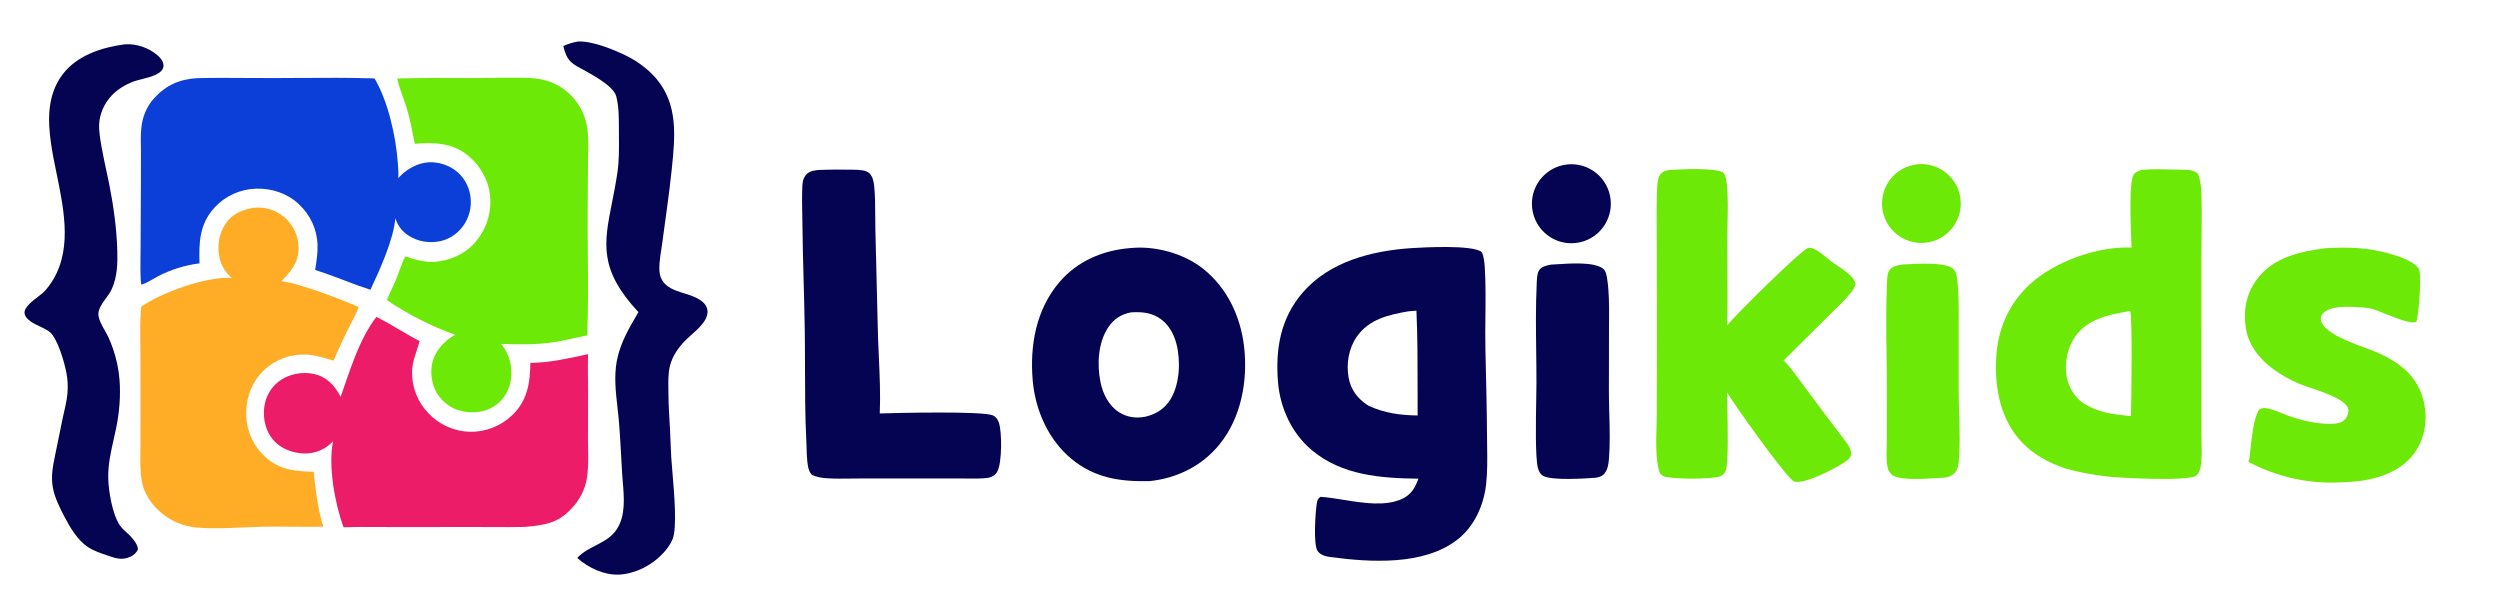 <?xml version="1.0" encoding="utf-8" ?><svg xmlns="http://www.w3.org/2000/svg" xmlns:xlink="http://www.w3.org/1999/xlink" width="931" height="220" viewBox="0 0 931 220"><path fill="#0C3FD8" transform="scale(1 1.001)" d="M91.742 29.008C85.667 28.965 79.592 28.923 73.521 29.074C66.956 29.422 61.814 31.667 57.368 36.569C54.973 39.211 53.471 42.48 52.852 45.983C52.368 48.722 52.417 51.587 52.465 54.397C52.477 55.086 52.488 55.772 52.492 56.452C52.514 60.156 52.507 63.861 52.472 67.565L52.36 91.808C52.359 93.017 52.342 94.232 52.325 95.45C52.286 98.321 52.246 101.205 52.408 104.048C52.44 104.674 52.513 105.296 52.628 105.912C54.926 105.233 56.872 103.798 58.982 102.704C63.774 100.25 68.957 98.649 74.299 97.976C74.036 90.126 74.299 83.275 79.933 77.187C83.928 72.864 89.502 70.341 95.386 70.19C101.198 70.003 107.005 71.931 111.281 75.943C115.601 79.998 118.103 85.327 118.254 91.27C118.333 94.362 117.846 97.38 117.346 100.418C122.755 102.164 128.103 104.275 133.432 106.259C134.937 106.776 136.439 107.314 137.954 107.803C141.312 100.672 146.671 88.902 147.215 81.159C148.285 84.497 150.323 86.793 153.453 88.403C157.073 90.265 161.593 90.591 165.451 89.302C169.101 88.082 172.176 85.249 173.84 81.79C175.601 78.096 175.819 73.852 174.444 69.997C173.089 66.309 170.439 63.407 166.854 61.782C163.217 60.134 159.168 59.844 155.433 61.31C152.59 62.425 150.35 64.051 148.276 66.265C148.463 64.719 148.339 63.115 148.217 61.548C148.193 61.227 148.168 60.908 148.146 60.591C147.474 50.897 144.485 37.534 139.47 29.166C129.896 28.877 120.304 28.938 110.72 28.999C107.774 29.018 104.83 29.037 101.886 29.045C98.506 29.055 95.124 29.031 91.742 29.008Z"/><path fill="#6DE907" transform="scale(1 1.001)" d="M168.77 29.02C163.962 28.992 159.154 28.965 154.346 29.073L147.941 29.202C148.675 32.955 150.351 36.547 151.454 40.205C152.798 44.662 153.539 48.966 154.467 53.499C161.69 52.851 168.678 53.151 174.511 58.047C179.104 61.902 182.093 67.374 182.546 73.366C183.026 79.71 180.925 85.629 176.752 90.379C173.073 94.568 167.3 97.091 161.773 97.412C158.049 97.629 154.453 96.591 150.978 95.37C149.538 97.933 148.715 101.009 147.595 103.738C146.5 106.404 145.136 108.963 144.085 111.643C151.982 116.997 160.521 121.335 169.502 124.555C165.862 126.471 162.437 130.113 161.217 134.096C160.074 137.827 160.594 142.332 162.429 145.759C163.865 148.442 166.141 150.446 168.794 151.872C172.666 153.631 177.327 153.953 181.345 152.446C184.767 151.197 187.548 148.632 189.069 145.321C190.822 141.437 190.876 136.673 189.372 132.701C188.718 130.974 187.746 129.422 186.645 127.946C193.225 128.171 199.784 128.279 206.318 127.295C210.475 126.669 214.548 125.562 218.677 124.782C219.096 114.868 219.007 104.905 218.918 94.951C218.87 89.587 218.822 84.225 218.854 78.874L218.977 59.691C218.981 58.802 218.998 57.901 219.015 56.992C219.079 53.615 219.145 50.141 218.56 46.884C217.816 42.848 215.957 39.101 213.194 36.067C208.907 31.389 203.349 29.235 197.08 29.008C192.53 28.844 187.945 28.909 183.372 28.974C181.279 29.004 179.188 29.034 177.104 29.042C174.326 29.052 171.548 29.036 168.77 29.02Z"/><path fill="#FFAD26" transform="scale(1 1.001)" d="M96.011 77.225C95.33 77.239 94.65 77.293 93.971 77.349C89.768 78.232 86.275 79.689 83.847 83.438C81.483 87.091 80.8 91.661 81.749 95.888C82.357 98.7 83.843 101.245 85.992 103.156L86.183 103.331C86.221 103.366 86.261 103.4 86.299 103.434C77.152 102.691 60.193 108.76 52.584 114.105C52.162 118.678 52.213 123.252 52.265 127.833C52.275 128.716 52.285 129.598 52.292 130.481L52.332 149.22L52.308 165.699C52.305 166.513 52.293 167.338 52.282 168.168C52.23 171.815 52.178 175.577 52.817 179.11C53.399 182.322 54.916 185.202 56.998 187.692C61.117 192.717 67.121 195.826 73.6 196.288C79.02 196.729 84.993 196.47 90.772 196.219C93.203 196.114 95.6 196.01 97.908 195.96C101.353 195.886 104.795 195.919 108.237 195.953C112.334 195.994 116.432 196.034 120.539 195.892L119.899 194.343C118.234 188.207 117.487 181.821 116.796 175.516C109.052 175.303 103.156 174.698 97.503 168.717C93.485 164.467 91.487 158.769 91.691 152.951C91.896 147.101 94.121 141.594 98.446 137.589C102.699 133.651 108.21 131.69 113.999 131.926C117.502 132.068 120.847 133.19 124.179 134.189C126.028 129.958 127.978 125.773 130.027 121.636C131.205 119.237 132.733 116.718 133.589 114.193C126.776 111.347 120.16 108.743 113.085 106.613C110.406 105.806 107.576 104.9 104.786 104.616C108.464 100.879 111.221 97.655 111.194 92.141C111.142 88.097 109.482 84.24 106.583 81.42C103.747 78.686 99.949 77.179 96.011 77.225Z"/><path fill="#EC1C68" transform="scale(1 1.001)" d="M156.261 126.882C150.782 124.088 145.656 120.628 140.167 117.872C133.618 126.499 130.422 137.577 126.845 147.66C124.973 143.945 122.283 140.824 118.238 139.488C114.381 138.215 109.693 138.667 106.08 140.494C102.695 142.188 100.139 145.179 98.992 148.787C97.76 152.728 98.101 157.461 100.026 161.129C101.815 164.538 104.853 166.829 108.512 167.934C112.516 169.143 116.652 169.025 120.369 166.994C121.673 166.281 122.796 165.427 123.826 164.359L124.038 164.142C122.12 173.256 124.726 187.551 127.956 196.148C132.261 196.013 136.579 196.037 140.893 196.06C142.486 196.069 144.08 196.078 145.672 196.078L178.268 196.066C180.062 196.064 181.857 196.074 183.654 196.083C187.581 196.103 191.512 196.124 195.433 196.034C203.467 195.29 208.354 194.631 213.931 187.934C216.122 185.328 217.645 182.226 218.369 178.899C219.165 175.178 219.084 171.038 219.007 167.083C218.983 165.883 218.96 164.701 218.962 163.552L219.006 145.525C219.001 144.128 218.984 142.733 218.967 141.337C218.927 138.147 218.888 134.958 218.989 131.767C211.878 133.256 204.815 134.967 197.504 134.995C197.427 142.41 196.432 148.94 190.85 154.373C186.598 158.482 180.891 160.739 174.98 160.648C169.123 160.484 163.571 157.999 159.547 153.74C155.513 149.586 153.317 143.984 153.455 138.194C153.575 134.024 155.249 130.798 156.261 126.882Z"/><path fill="#040453" transform="scale(1 1.001)" d="M233.532 20.891C228.809 18.518 220.402 15.096 215.153 15.458C213.275 15.782 211.514 16.351 209.766 17.105C210.711 20.699 211.414 22.657 214.779 24.608C218.562 26.802 228.248 31.435 229.453 35.746C230.46 39.348 230.468 43.64 230.475 47.492C230.476 47.963 230.476 48.428 230.479 48.883C230.483 49.475 230.488 50.069 230.493 50.664C230.532 55.231 230.572 59.868 229.898 64.378C229.295 68.406 228.574 72.041 227.906 75.409C224.9 90.558 222.968 100.299 237.754 116.12C234.344 121.913 230.997 127.5 229.714 134.201C228.625 139.888 229.294 145.813 229.95 151.629C230.172 153.595 230.392 155.549 230.543 157.476C231.033 163.734 231.319 169.962 231.695 176.223C231.758 177.268 231.848 178.348 231.939 179.448C232.432 185.377 232.975 191.911 229.659 196.94C226.072 202.38 219.218 202.937 214.967 207.568C219.092 211.273 225.115 214.066 230.696 213.764C232.37 213.674 233.942 213.366 235.542 212.876C241.062 211.364 246.976 207.011 249.791 201.986C250.043 201.538 250.269 201.075 250.467 200.601C252.191 196.436 251.083 183.49 250.37 175.154C250.196 173.112 250.044 171.346 249.965 170.054C249.759 166.737 249.709 163.409 249.532 160.089C249.29 155.531 248.95 151.001 248.926 146.434C248.923 145.871 248.914 145.3 248.905 144.723C248.859 141.799 248.811 138.739 249.532 135.963C250.438 132.475 252.529 129.468 254.984 126.887C255.604 126.236 256.416 125.517 257.293 124.741C260.441 121.956 264.418 118.438 263.29 114.668C262.729 112.794 260.834 111.549 259.171 110.727C254.778 108.555 247.858 108.394 245.976 102.931C245.086 100.348 245.742 96.168 246.265 92.844C246.393 92.027 246.513 91.262 246.6 90.585C247.779 81.424 249.208 72.303 250.145 63.112L250.199 62.59C251.402 50.807 252.625 38.83 244.28 29.121C241.367 25.733 237.522 22.896 233.532 20.891Z"/><path fill="#040453" transform="scale(1 1.001)" d="M46.508 16.491L46.286 16.51C37.825 17.646 28.645 20.618 23.304 27.701C17.594 35.275 17.715 44.565 19.014 53.501C19.525 57.02 20.285 60.715 21.063 64.497C23.998 78.771 27.19 94.294 18.265 106.317C17.55 107.279 16.796 108.212 15.897 109.007C15.501 109.357 14.947 109.779 14.326 110.253C12.052 111.987 8.865 114.417 9.148 116.551C9.332 117.942 10.443 118.903 11.531 119.654C13.643 121.111 16.219 121.858 18.294 123.334C21.426 125.562 23.985 134.875 24.739 138.696C25.227 141.169 25.329 143.793 25.12 146.302C24.859 149.437 23.985 152.582 23.33 155.657L20.661 168.694C20.611 168.942 20.561 169.188 20.51 169.433C19.674 173.515 18.914 177.227 19.694 181.473C20.393 185.272 22.431 189.253 24.223 192.654C26.256 196.512 28.877 200.836 32.506 203.348C34.818 204.947 37.576 205.834 40.218 206.725C43.163 207.769 45.592 208.501 48.568 207.107C49.831 206.517 50.851 205.667 51.365 204.345C51.344 202.518 49.411 200.259 48.142 199.025C46.957 197.873 45.542 196.794 44.613 195.416C41.854 191.327 40.414 182.781 40.314 177.886C40.21 172.855 41.277 168.139 42.361 163.346C42.669 161.986 42.978 160.62 43.262 159.238C44.461 153.411 44.985 147.164 44.503 141.222C44.186 137.336 43.382 133.504 42.108 129.819C41.601 128.33 41.016 126.869 40.357 125.441C40.047 124.776 39.615 124.01 39.154 123.193C37.949 121.054 36.548 118.57 36.635 116.668C36.779 113.5 40.359 110.418 41.638 107.525C43.676 102.919 43.829 98.112 43.678 93.171C43.426 84.843 42.265 76.496 40.634 68.332C40.41 67.206 40.106 65.803 39.769 64.244C38.514 58.437 36.79 50.461 36.899 46.546C37.014 42.459 38.867 38.325 41.701 35.413C43.878 33.176 46.612 31.53 49.505 30.393C50.258 30.098 51.334 29.827 52.527 29.527C56.203 28.603 60.994 27.399 60.887 24.31C60.837 22.86 59.817 21.595 58.772 20.672C55.532 17.813 50.824 16.158 46.508 16.491Z"/><path fill="#040453" transform="scale(1 1.001)" d="M551.756 93.748C548.256 91.015 530.558 92.018 525.575 92.306C510.899 93.297 495.125 97.264 485.113 108.862C476.847 118.436 474.944 129.816 475.919 142.054C476.684 151.649 480.987 161.122 488.406 167.378C499.694 176.894 514.175 177.9 528.235 178.083C526.963 181.489 525.483 184.109 522.042 185.646C515.803 188.432 507.848 187.155 500.461 185.968C497.405 185.478 494.446 185.002 491.746 184.837C490.771 185.573 490.576 185.976 490.377 187.228C489.855 190.512 489.007 202.589 490.687 205.003C491.734 206.507 493.645 207 495.362 207.228C510.26 209.204 530.196 210.513 542.759 200.732C549.022 195.856 552.562 187.991 553.424 180.204C553.946 175.492 553.876 170.624 553.807 165.832C553.79 164.634 553.773 163.441 553.765 162.257C553.695 151.495 553.42 140.771 553.169 130.015C553.073 125.891 553.12 121.738 553.168 117.583C553.237 111.525 553.306 105.46 552.931 99.468C552.818 97.668 552.615 95.352 551.756 93.748ZM527.924 154.572C521.198 154.438 515.781 153.744 509.612 150.94C509.407 150.805 509.202 150.669 508.998 150.532C505.387 148.092 503.009 144.826 502.222 140.483C501.293 135.352 502.251 129.546 505.275 125.247C509.875 118.708 517.03 117.137 524.423 115.83L527.481 115.566C527.914 125.331 527.912 135.179 527.911 144.992C527.91 148.19 527.909 151.385 527.924 154.572Z"/><path fill="#6DE907" transform="scale(1 1.001)" d="M809.832 63.07C805.735 62.971 801.488 62.869 797.493 63.186C796.256 63.668 794.965 64.056 794.383 65.369C792.911 68.688 793.408 81.997 793.672 89.089C793.718 90.301 793.756 91.332 793.777 92.1C781.313 91.533 765.193 97.278 756.135 105.561C747.827 113.159 743.746 122.879 743.329 134.061C742.921 144.985 745.126 156.19 752.813 164.391C757.41 169.295 762.921 172.118 769.171 174.311C774.141 175.673 779.031 176.588 784.15 177.203C789.1 177.798 814.284 179.181 817.735 177.01C818.889 176.283 819.344 174.665 819.55 173.401C820.012 170.576 819.933 167.45 819.856 164.433C819.828 163.306 819.799 162.193 819.8 161.118L819.801 137.208L819.807 94.537C819.809 92.157 819.837 89.765 819.865 87.369C819.927 82.06 819.99 76.731 819.772 71.467C819.675 69.128 819.357 66.878 818.568 64.669C817.114 63.16 814.299 63.167 812.323 63.127C811.501 63.111 810.67 63.091 809.832 63.07ZM793.561 154.786C787.065 154.197 781.634 153.554 775.912 150.09C772.473 147.648 770.331 144.071 769.598 139.927C768.735 135.049 769.969 129.145 772.866 125.11C777.459 118.711 785.217 117.083 792.505 115.832L793.259 115.761C794.175 117.137 793.699 150.424 793.561 154.786Z"/><path fill="#040453" transform="scale(1 1.001)" d="M448.069 100.006C440.754 94.205 430.041 91.324 420.777 92.303C410.609 93.137 401.174 97.145 394.461 105.039C385.813 115.209 383.467 128.557 384.576 141.507C385.518 152.499 390.352 163.528 398.95 170.667C407.64 177.882 417.255 179.249 428.139 178.989C438.384 177.884 447.599 173.378 454.163 165.3C462.229 155.374 464.73 141.592 463.315 129.099C462.042 117.857 457.042 107.121 448.069 100.006ZM435.924 148.495C433.753 152.065 430.608 154.039 426.609 155.008C423.125 155.716 419.716 155.259 416.691 153.334C412.911 150.928 410.725 146.519 409.839 142.247C408.483 135.704 408.884 127.484 412.711 121.781C414.809 118.656 417.515 116.898 421.21 116.206C424.775 115.993 428.134 116.187 431.282 118.047C434.92 120.196 437.105 123.963 438.118 127.976C439.714 134.294 439.383 142.804 435.924 148.495Z"/><path fill="#6DE907" transform="scale(1 1.001)" d="M641.748 64.155C638.076 62.299 625.877 62.978 621.469 63.25C620.134 63.553 619.045 63.8 618.232 64.986C617.083 66.664 617.16 69.233 617.077 71.199C616.883 75.803 616.92 80.442 616.957 85.067C616.971 86.857 616.985 88.645 616.986 90.428L617.043 126.814L616.987 154.126C616.984 155.59 616.938 157.18 616.891 158.835C616.732 164.359 616.553 170.604 617.862 175.271C618.137 176.252 618.494 176.657 619.404 177.112C621.949 178.383 637.583 178.353 640.468 177.238C641.439 176.863 642.307 176.136 642.678 175.141C643.695 172.417 643.418 158.878 643.254 150.829C643.211 148.73 643.176 147.004 643.173 145.941C645.214 149.77 665.74 178.431 668.113 179.131C672.055 180.294 683.282 174.316 686.707 172.079C687.663 171.454 689.07 170.54 689.298 169.347C689.671 167.402 688.286 165.552 687.126 164.002C686.953 163.77 686.784 163.545 686.627 163.327C681.808 157.041 677.045 150.712 672.339 144.341C669.831 140.996 667.227 137.003 664.202 134.132L680.914 117.515C683.642 114.782 686.668 112.097 689.087 109.101C689.93 108.056 690.7 106.96 691.008 105.637C690.37 102.25 684.733 99.348 682.118 97.368C680.534 96.169 679.047 94.815 677.401 93.701C676.359 92.996 674.618 91.927 673.338 92.27C670.745 92.965 646.278 117.186 643.184 121.055C643.388 113.861 643.335 106.635 643.281 99.418C643.256 95.993 643.231 92.569 643.233 89.152C643.234 87.139 643.282 85.088 643.329 83.022C643.44 78.241 643.552 73.385 643.097 68.754C642.947 67.235 642.683 65.388 641.748 64.155Z"/><path fill="#040453" transform="scale(1 1.001)" d="M317.956 63.136C313.528 63.029 308.98 63.061 304.556 63.251C302.744 63.493 301.001 63.781 299.869 65.401C299.046 66.578 298.871 67.759 298.802 69.155C298.618 72.865 298.694 76.624 298.769 80.363C298.796 81.722 298.824 83.079 298.838 84.429C298.979 97.273 299.513 110.094 299.695 122.93C299.76 127.487 299.769 132.052 299.778 136.619C299.796 145.72 299.813 154.829 300.273 163.897C300.439 167.178 300.317 171.036 301.061 174.219C301.276 175.136 301.686 175.832 302.256 176.569C303.943 177.535 306.211 177.82 308.129 177.941C310.9 178.117 313.718 178.079 316.52 178.041C317.692 178.026 318.862 178.01 320.024 178.01L342.371 178.01L358.02 178.004C358.8 178.004 359.587 178.015 360.376 178.026C362.973 178.062 365.601 178.098 368.145 177.748C369.64 177.329 370.704 176.76 371.448 175.336C373.171 172.037 373.161 160.63 371.98 157.226C371.582 156.081 370.895 155.039 369.749 154.537C365.934 152.867 334.059 153.61 327.626 153.817C327.917 146.769 327.596 139.661 327.277 132.564C327.091 128.44 326.905 124.319 326.84 120.217L325.996 85.492C325.944 83.678 325.939 81.852 325.934 80.024C325.923 76.443 325.912 72.851 325.557 69.314C325.397 67.728 325.051 65.917 323.984 64.666C322.732 63.199 319.744 63.18 317.956 63.136Z"/><path fill="#6DE907" transform="scale(1 1.001)" d="M885.379 93.283C879.015 91.96 872.536 92.003 866.078 92.328C856.509 93.602 846.745 95.631 840.558 103.795C836.57 109.058 835.349 115.354 836.308 121.838C837.275 128.378 841.456 133.62 846.685 137.422C849.638 139.538 852.814 141.324 856.156 142.747C860.132 144.469 873.748 147.832 874.503 152.258C874.7 153.418 874.185 154.887 873.473 155.796C872.496 157.043 871.015 157.475 869.496 157.605C863.916 158.083 857.062 156.455 851.839 154.552C849.378 153.656 846.735 152.345 844.153 151.907C842.985 151.709 842.334 151.774 841.325 152.344C839.153 155.524 838.523 163.569 838.024 167.43C837.834 168.9 837.893 170.467 837.314 171.843C848.358 177.571 859.804 180.135 872.258 179.429C881.156 179.179 890.97 177.342 897.376 170.649C901.512 166.327 903.485 160.355 903.282 154.422C903.063 148.039 900.596 142.121 895.892 137.751C892.907 134.977 889.293 132.942 885.604 131.262C880.688 129.022 864.598 124.729 864.276 118.676C864.232 117.847 864.55 117.1 865.138 116.519C867.83 113.859 873.447 114.039 876.914 114.202C879.003 114.3 881.326 114.385 883.35 114.913C884.426 115.193 886.175 115.895 888.154 116.688C892.553 118.452 898.086 120.67 899.877 119.726C900.68 117.069 902.01 102.17 900.763 100.045C898.631 96.409 889.361 94.111 885.379 93.283Z"/><path fill="#040453" transform="scale(1 1.001)" d="M579.937 98.303C579.061 98.359 578.266 98.409 577.587 98.441C575.966 98.778 574.069 99.083 573.121 100.609C572.327 101.889 572.332 104.295 572.263 105.766C571.874 113.973 571.977 122.296 572.079 130.586C572.129 134.614 572.179 138.635 572.172 142.631C572.17 143.978 572.135 145.955 572.095 148.279C571.946 156.864 571.715 170.188 572.708 174.048C573.018 175.255 573.62 176.479 574.765 177.087C578.031 178.82 590.195 178.042 594.206 177.727C595.565 177.523 596.645 177.239 597.534 176.116C598.725 174.613 599.003 172.727 599.159 170.875C599.618 165.431 599.462 159.77 599.307 154.163C599.228 151.299 599.15 148.448 599.154 145.648L599.19 121.891C599.191 120.906 599.198 119.911 599.205 118.909C599.24 113.896 599.277 108.71 598.522 103.835C598.304 102.43 598.084 100.735 596.855 99.851C593.5 97.437 585.238 97.964 579.937 98.303Z"/><path fill="#6DE907" transform="scale(1 1.001)" d="M709.843 98.332C709.369 98.358 708.94 98.38 708.567 98.398C706.741 98.686 704.646 98.98 703.52 100.642C702.809 101.69 702.796 103.781 702.734 105.009C702.29 113.759 702.422 122.921 702.552 131.968C702.616 136.443 702.68 140.89 702.674 145.246L702.656 163.644C702.656 164.453 702.63 165.319 702.604 166.213C702.526 168.877 702.44 171.781 703.003 174.114C703.284 175.277 704.127 176.493 705.195 177.056C708.309 178.696 716.646 178.164 721.723 177.84C722.57 177.786 723.326 177.737 723.952 177.706C725.605 177.575 726.859 177.066 728.009 175.806C729.01 174.708 729.32 173.037 729.449 171.603C729.953 165.988 729.773 160.218 729.594 154.484C729.504 151.586 729.413 148.697 729.412 145.843L729.407 122.12C729.406 121.105 729.411 120.084 729.415 119.061C729.435 114.572 729.456 110.025 729.032 105.588C728.861 103.79 728.713 101.133 727.246 99.914C724.407 97.555 714.727 98.072 709.843 98.332Z"/><path fill="#040453" transform="scale(1 1.001)" d="M599.551 72.728C597.883 64.91 590.274 59.86 582.424 61.361C577.195 62.361 572.915 66.113 571.238 71.167C569.561 76.222 570.749 81.789 574.344 85.718C577.938 89.647 583.377 91.323 588.558 90.099C596.336 88.263 601.22 80.545 599.551 72.728Z"/><path fill="#6DE907" transform="scale(1 1.001)" d="M729.894 72.814C728.284 64.828 720.476 59.685 712.505 61.36C704.624 63.015 699.552 70.719 701.145 78.616C702.737 86.513 710.399 91.647 718.306 90.116C726.302 88.568 731.505 80.8 729.894 72.814Z"/></svg>
